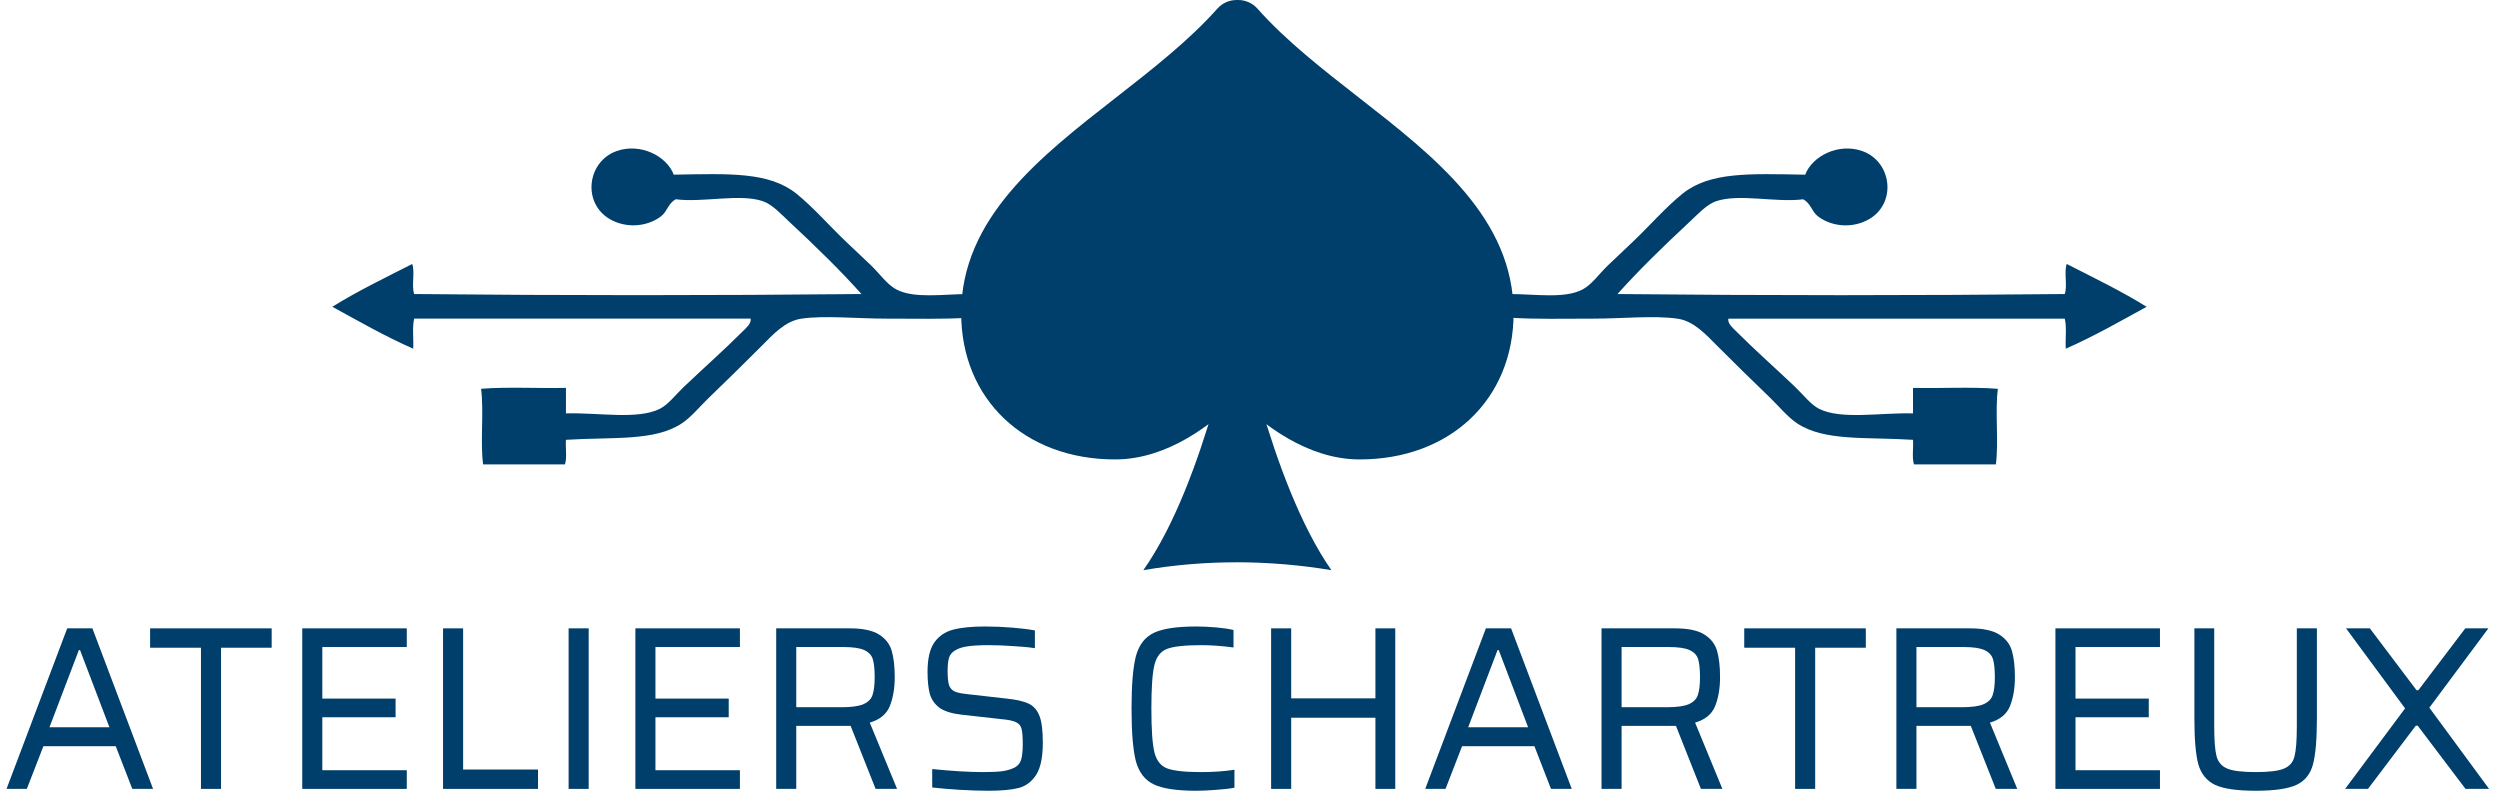 <svg width="225" height="72" viewBox="0 0 225 72" fill="none" xmlns="http://www.w3.org/2000/svg">
<path fill-rule="evenodd" clip-rule="evenodd" d="M179.628 41.797C177.172 41.797 174.716 41.797 172.261 41.797C172.06 41.215 172.224 40.3 172.171 39.583C167.9 39.316 164.198 39.729 161.748 38.107C160.894 37.542 160.129 36.593 159.322 35.811C157.707 34.25 156.225 32.811 154.56 31.137C153.536 30.111 152.446 28.889 150.966 28.678C148.871 28.378 145.995 28.678 143.329 28.678C140.666 28.678 138.091 28.741 135.961 28.595C134.9 31.373 132.725 33.824 128.685 33.434C125.508 33.127 123.719 31.022 123.023 28.268C123.023 27.859 123.023 27.448 123.023 27.038C123.565 23.819 126.438 21.446 129.941 21.707C132.066 21.866 133.877 22.916 134.884 24.413C135.306 25.041 135.435 25.801 135.961 26.463C138.281 26.475 140.819 26.894 142.431 26.053C143.247 25.626 143.928 24.645 144.676 23.921C145.46 23.165 146.248 22.427 146.923 21.789C148.466 20.328 149.893 18.671 151.414 17.443C153.884 15.451 157.462 15.634 162.467 15.722C163.096 14.057 165.448 12.843 167.588 13.589C170.436 14.582 170.791 18.763 167.679 19.986C166.082 20.613 164.448 20.163 163.546 19.412C163.061 19.009 162.948 18.285 162.288 17.936C159.83 18.253 156.55 17.409 154.472 18.101C153.606 18.388 152.818 19.267 152.045 19.986C149.756 22.116 147.426 24.382 145.575 26.464C158.783 26.601 172.62 26.601 185.827 26.464C186.091 25.748 185.742 24.473 186.007 23.758C188.444 25.005 190.937 26.202 193.196 27.612C190.814 28.91 188.484 30.256 185.918 31.385C185.87 30.499 186.022 29.432 185.827 28.679C175.735 28.679 165.642 28.679 155.548 28.679C155.471 29.126 155.973 29.532 156.267 29.828C158.006 31.569 159.787 33.129 161.568 34.829C162.288 35.516 162.969 36.42 163.724 36.797C165.732 37.796 169.226 37.125 172.171 37.206C172.171 36.441 172.171 35.675 172.171 34.911C174.686 34.965 177.441 34.803 179.808 34.993C179.54 37.071 179.896 39.718 179.628 41.797Z" fill="#003e6b"/>
<path fill-rule="evenodd" clip-rule="evenodd" d="M43.478 41.797C45.934 41.797 48.39 41.797 50.845 41.797C51.046 41.215 50.882 40.3 50.935 39.583C55.206 39.316 58.908 39.729 61.358 38.107C62.212 37.542 62.977 36.592 63.784 35.81C65.399 34.25 66.881 32.81 68.546 31.136C69.57 30.11 70.66 28.888 72.14 28.677C74.235 28.377 77.111 28.677 79.777 28.677C82.44 28.677 85.015 28.741 87.145 28.594C88.206 31.372 90.381 33.823 94.421 33.433C97.598 33.127 99.387 31.021 100.083 28.267C100.083 27.858 100.083 27.447 100.083 27.038C99.541 23.818 96.668 21.445 93.165 21.707C91.04 21.866 89.228 22.916 88.222 24.413C87.8 25.04 87.671 25.801 87.145 26.463C84.825 26.475 82.287 26.893 80.675 26.052C79.859 25.626 79.178 24.645 78.43 23.919C77.646 23.165 76.858 22.426 76.183 21.789C74.64 20.327 73.213 18.67 71.692 17.442C69.222 15.45 65.644 15.634 60.639 15.72C60.01 14.056 57.658 12.842 55.518 13.588C52.67 14.581 52.315 18.761 55.427 19.984C57.024 20.611 58.658 20.161 59.56 19.41C60.045 19.007 60.157 18.283 60.818 17.934C63.276 18.251 66.556 17.407 68.634 18.099C69.5 18.387 70.288 19.265 71.061 19.984C73.35 22.114 75.68 24.38 77.531 26.463C64.323 26.599 50.486 26.599 37.279 26.463C37.015 25.746 37.364 24.472 37.099 23.757C34.662 25.003 32.169 26.201 29.91 27.61C32.292 28.91 34.621 30.254 37.188 31.383C37.236 30.497 37.084 29.431 37.279 28.677C47.371 28.677 57.464 28.677 67.558 28.677C67.635 29.125 67.133 29.53 66.839 29.826C65.1 31.567 63.319 33.128 61.538 34.827C60.818 35.515 60.137 36.418 59.382 36.796C57.374 37.794 53.88 37.123 50.935 37.204C50.935 36.439 50.935 35.673 50.935 34.909C48.419 34.964 45.665 34.801 43.298 34.991C43.565 37.07 43.209 39.718 43.478 41.797Z" fill="#003e6b"/>
<path d="M100.362 41.349C105.099 41.349 109.146 38.136 111.369 35.921C113.594 38.136 117.63 41.349 122.366 41.349C130.521 41.349 136.223 35.934 136.223 28.187C136.223 19.646 129.144 14.124 122.303 8.787C119.072 6.265 115.724 3.66 113.16 0.765C112.728 0.281 112.097 0 111.434 0H111.302C110.637 0 110.006 0.28 109.573 0.765C107.006 3.655 103.661 6.262 100.43 8.785C93.584 14.123 86.506 19.643 86.506 28.187C86.507 35.935 92.204 41.349 100.362 41.349Z" fill="#003e6b"/>
<path d="M102.902 51.314C108.544 50.35 114.228 50.391 119.827 51.314C114.228 43.3 111.365 27.799 111.365 27.799C111.365 27.799 108.544 43.3 102.902 51.314Z" fill="#003e6b"/>
<path d="M11.907 71L10.416 67.157H3.906L2.415 71H0.588L6.048 56.552H8.316L13.776 71H11.907ZM7.203 58.505H7.098L4.452 65.456H9.849L7.203 58.505Z" fill="#003e6b"/>
<path d="M18.087 71V58.295H13.509V56.552H24.45V58.295H19.893V71H18.087Z" fill="#003e6b"/>
<path d="M27.202 71V56.552H36.61V58.232H29.008V62.873H35.602V64.553H29.008V69.32H36.61V71H27.202Z" fill="#003e6b"/>
<path d="M39.875 71V56.552H41.681V69.257H48.422V71H39.875Z" fill="#003e6b"/>
<path d="M51.175 71V56.552H52.981V71H51.175Z" fill="#003e6b"/>
<path d="M57.184 71V56.552H66.592V58.232H58.99V62.873H65.584V64.553H58.99V69.32H66.592V71H57.184Z" fill="#003e6b"/>
<path d="M78.804 71L76.557 65.33H71.664V71H69.858V56.552H76.494C77.642 56.552 78.51 56.734 79.098 57.098C79.686 57.462 80.071 57.952 80.253 58.568C80.435 59.184 80.526 59.975 80.526 60.941C80.526 61.935 80.379 62.803 80.085 63.545C79.791 64.273 79.189 64.77 78.279 65.036L80.736 71H78.804ZM75.738 63.65C76.634 63.65 77.292 63.559 77.712 63.377C78.146 63.181 78.419 62.901 78.531 62.537C78.657 62.173 78.72 61.641 78.72 60.941C78.72 60.227 78.664 59.688 78.552 59.324C78.44 58.96 78.181 58.687 77.775 58.505C77.383 58.323 76.753 58.232 75.885 58.232H71.664V63.65H75.738Z" fill="#003e6b"/>
<path d="M88.981 71.168C88.211 71.168 87.35 71.14 86.398 71.084C85.46 71.028 84.627 70.958 83.899 70.874V69.215C85.719 69.397 87.238 69.488 88.456 69.488C89.212 69.488 89.807 69.46 90.241 69.404C90.689 69.334 91.067 69.215 91.375 69.047C91.655 68.879 91.837 68.634 91.921 68.312C92.005 67.976 92.047 67.535 92.047 66.989C92.047 66.331 92.012 65.869 91.942 65.603C91.872 65.323 91.704 65.12 91.438 64.994C91.186 64.868 90.745 64.777 90.115 64.721L86.545 64.322C85.677 64.224 85.019 64.021 84.571 63.713C84.137 63.391 83.843 62.978 83.689 62.474C83.549 61.956 83.479 61.284 83.479 60.458C83.479 59.31 83.675 58.442 84.067 57.854C84.473 57.266 85.033 56.874 85.747 56.678C86.475 56.482 87.448 56.384 88.666 56.384C89.478 56.384 90.304 56.419 91.144 56.489C91.984 56.559 92.649 56.643 93.139 56.741V58.337C92.607 58.253 91.949 58.19 91.165 58.148C90.381 58.092 89.653 58.064 88.981 58.064C88.197 58.064 87.567 58.099 87.091 58.169C86.615 58.239 86.244 58.358 85.978 58.526C85.684 58.694 85.495 58.918 85.411 59.198C85.327 59.478 85.285 59.877 85.285 60.395C85.285 60.969 85.327 61.389 85.411 61.655C85.495 61.907 85.656 62.096 85.894 62.222C86.132 62.334 86.524 62.418 87.07 62.474L90.598 62.873C91.438 62.957 92.089 63.104 92.551 63.314C93.013 63.524 93.349 63.902 93.559 64.448C93.755 64.952 93.853 65.757 93.853 66.863C93.853 68.137 93.657 69.089 93.265 69.719C92.873 70.335 92.348 70.734 91.69 70.916C91.032 71.084 90.129 71.168 88.981 71.168Z" fill="#003e6b"/>
<path d="M111.1 70.895C110.666 70.979 110.12 71.042 109.462 71.084C108.818 71.14 108.216 71.168 107.656 71.168C105.92 71.168 104.653 70.979 103.855 70.601C103.057 70.223 102.518 69.537 102.238 68.543C101.972 67.535 101.839 65.946 101.839 63.776C101.839 61.62 101.972 60.038 102.238 59.03C102.518 58.022 103.057 57.329 103.855 56.951C104.653 56.573 105.92 56.384 107.656 56.384C108.23 56.384 108.832 56.412 109.462 56.468C110.092 56.524 110.61 56.601 111.016 56.699V58.274C109.966 58.134 109 58.064 108.118 58.064C106.648 58.064 105.619 58.176 105.031 58.4C104.457 58.624 104.079 59.107 103.897 59.849C103.715 60.591 103.624 61.9 103.624 63.776C103.624 65.652 103.715 66.961 103.897 67.703C104.079 68.445 104.457 68.928 105.031 69.152C105.619 69.376 106.648 69.488 108.118 69.488C109.196 69.488 110.19 69.418 111.1 69.278V70.895Z" fill="#003e6b"/>
<path d="M123.788 71V64.595H116.207V71H114.401V56.552H116.207V62.852H123.788V56.552H125.573V71H123.788Z" fill="#003e6b"/>
<path d="M139.589 71L138.098 67.157H131.588L130.097 71H128.27L133.73 56.552H135.998L141.458 71H139.589ZM134.885 58.505H134.78L132.134 65.456H137.531L134.885 58.505Z" fill="#003e6b"/>
<path d="M153.083 71L150.836 65.33H145.943V71H144.137V56.552H150.773C151.921 56.552 152.789 56.734 153.377 57.098C153.965 57.462 154.35 57.952 154.532 58.568C154.714 59.184 154.805 59.975 154.805 60.941C154.805 61.935 154.658 62.803 154.364 63.545C154.07 64.273 153.468 64.77 152.558 65.036L155.015 71H153.083ZM150.017 63.65C150.913 63.65 151.571 63.559 151.991 63.377C152.425 63.181 152.698 62.901 152.81 62.537C152.936 62.173 152.999 61.641 152.999 60.941C152.999 60.227 152.943 59.688 152.831 59.324C152.719 58.96 152.46 58.687 152.054 58.505C151.662 58.323 151.032 58.232 150.164 58.232H145.943V63.65H150.017Z" fill="#003e6b"/>
<path d="M161.56 71V58.295H156.982V56.552H167.923V58.295H163.366V71H161.56Z" fill="#003e6b"/>
<path d="M179.62 71L177.373 65.33H172.48V71H170.674V56.552H177.31C178.458 56.552 179.326 56.734 179.914 57.098C180.502 57.462 180.887 57.952 181.069 58.568C181.251 59.184 181.342 59.975 181.342 60.941C181.342 61.935 181.195 62.803 180.901 63.545C180.607 64.273 180.005 64.77 179.095 65.036L181.552 71H179.62ZM176.554 63.65C177.45 63.65 178.108 63.559 178.528 63.377C178.962 63.181 179.235 62.901 179.347 62.537C179.473 62.173 179.536 61.641 179.536 60.941C179.536 60.227 179.48 59.688 179.368 59.324C179.256 58.96 178.997 58.687 178.591 58.505C178.199 58.323 177.569 58.232 176.701 58.232H172.48V63.65H176.554Z" fill="#003e6b"/>
<path d="M184.989 71V56.552H194.397V58.232H186.795V62.873H193.389V64.553H186.795V69.32H194.397V71H184.989Z" fill="#003e6b"/>
<path d="M208.52 56.552V64.679C208.52 66.555 208.401 67.934 208.163 68.816C207.925 69.684 207.428 70.293 206.672 70.643C205.916 70.993 204.698 71.168 203.018 71.168C201.338 71.168 200.12 70.993 199.364 70.643C198.608 70.279 198.104 69.663 197.852 68.795C197.614 67.927 197.495 66.555 197.495 64.679V56.552H199.28V65.372C199.28 66.632 199.35 67.528 199.49 68.06C199.63 68.592 199.952 68.963 200.456 69.173C200.96 69.383 201.814 69.488 203.018 69.488C204.222 69.488 205.069 69.383 205.559 69.173C206.063 68.963 206.378 68.599 206.504 68.081C206.644 67.549 206.714 66.646 206.714 65.372V56.552H208.52Z" fill="#003e6b"/>
<path d="M221.896 71L217.591 65.309H217.423L213.118 71H211.06L216.457 63.755L211.144 56.552H213.286L217.486 62.117H217.654L221.875 56.552H223.954L218.641 63.692L224.017 71H221.896Z" fill="#003e6b"/>
</svg>
